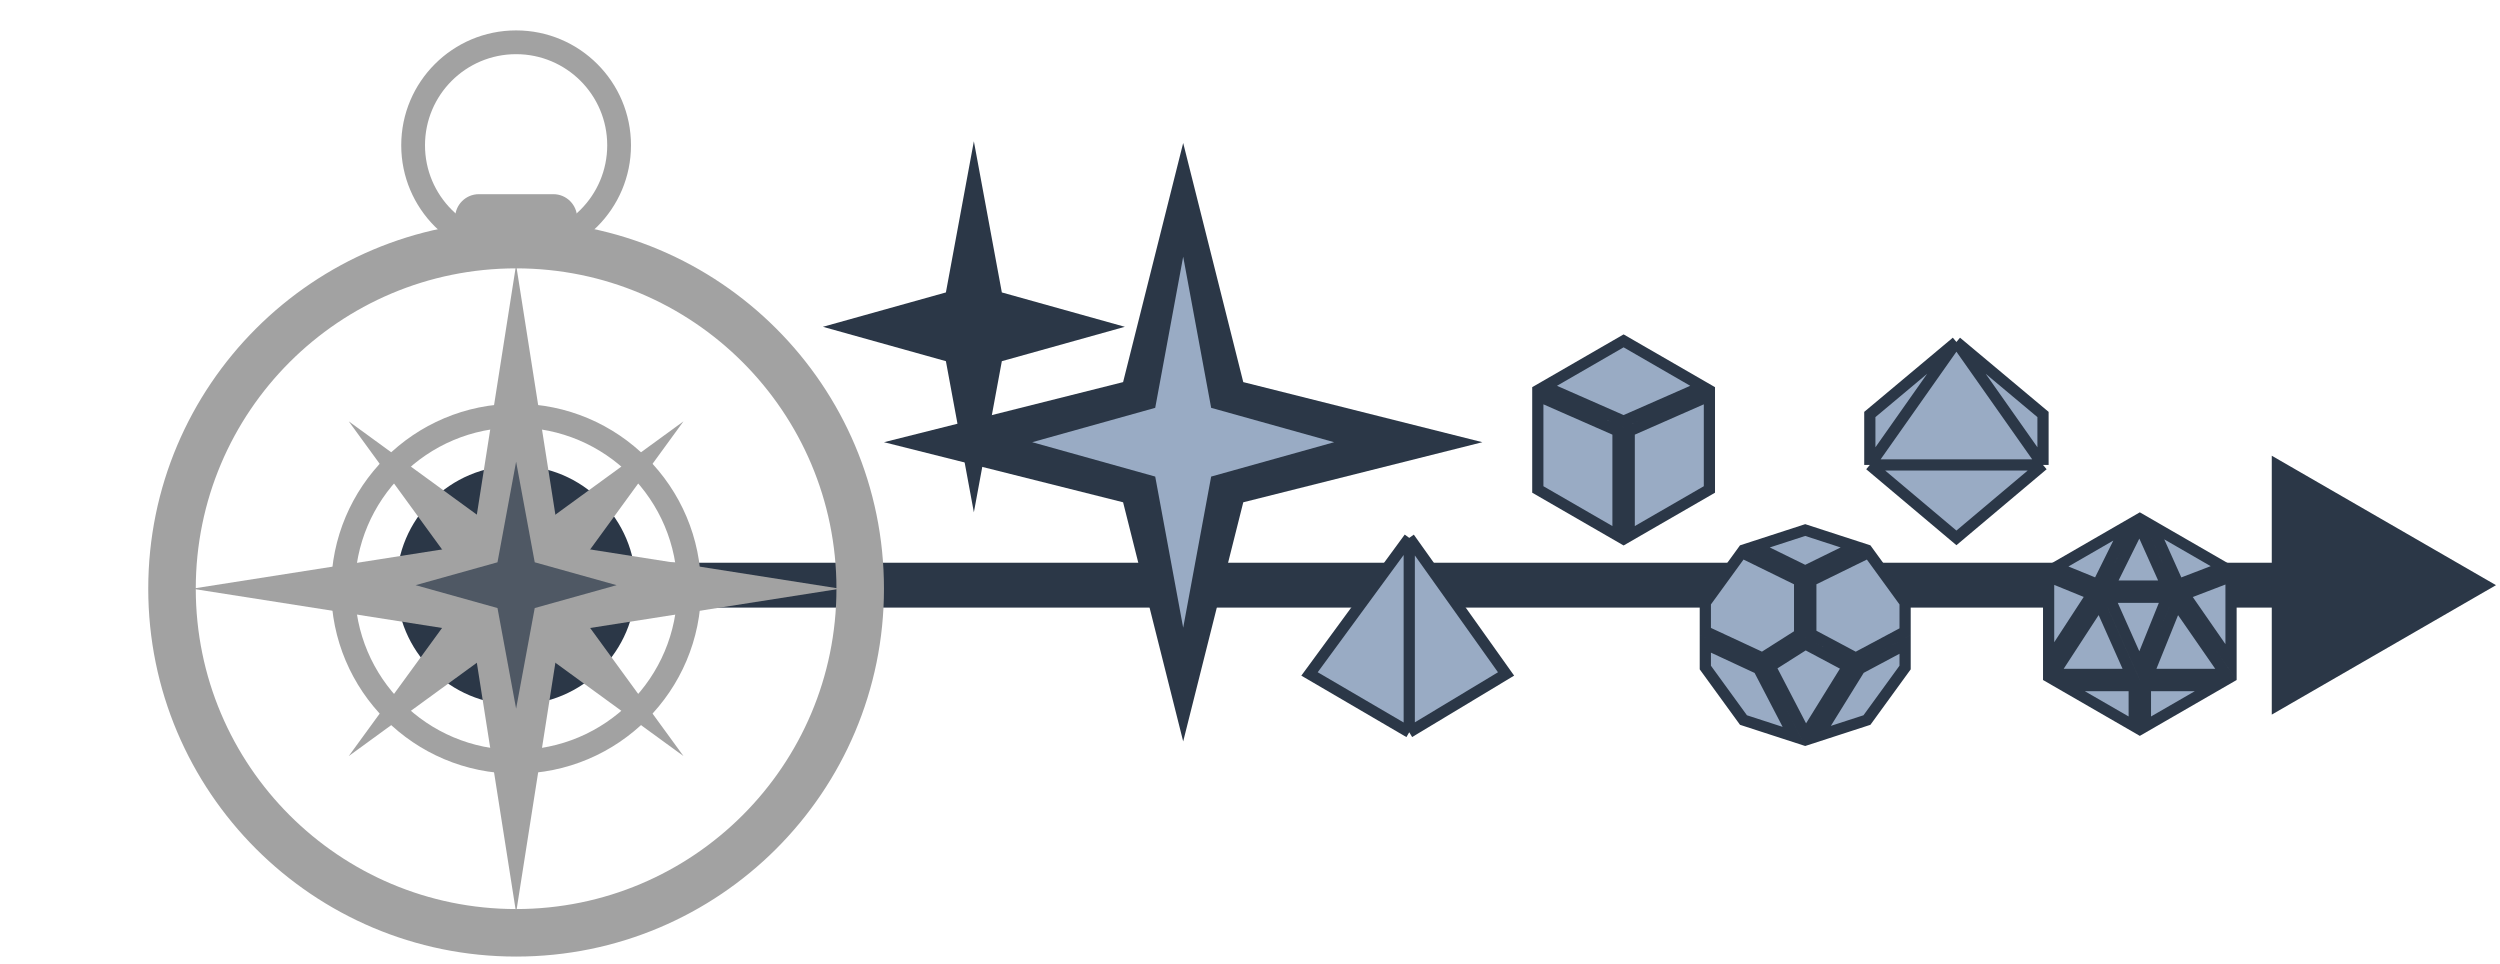 <svg width="223" height="86" viewBox="0 0 223 86" fill="none" xmlns="http://www.w3.org/2000/svg">
<path d="M35.37 52.197C35.37 58.088 40.146 62.863 46.037 62.863C51.928 62.863 56.704 58.088 56.704 52.197C56.704 46.306 51.928 41.53 46.037 41.53C40.146 41.53 35.37 46.306 35.37 52.197ZM222.642 52.197L202.642 40.65V63.744L222.642 52.197ZM46.037 54.197H204.642V50.197H46.037V54.197Z" fill="#2B3747"/>
<path d="M86.869 12.603L89.364 26.085L100.336 29.151L89.364 32.217L86.869 45.698L84.374 32.217L73.403 29.151L84.374 26.085L86.869 12.603Z" fill="#2B3747"/>
<path d="M46.037 23.61L49.961 48.589L74.939 52.513L49.961 56.436L46.037 81.415L42.113 56.436L17.135 52.513L42.113 48.589L46.037 23.61Z" fill="#A2A2A2"/>
<path d="M60.966 37.584L50.09 52.513L60.966 67.441L46.037 56.566L31.108 67.441L41.983 52.513L31.108 37.584L46.037 48.459L60.966 37.584Z" fill="#A2A2A2"/>
<path fill-rule="evenodd" clip-rule="evenodd" d="M46.037 66.891C53.978 66.891 60.416 60.454 60.416 52.513C60.416 44.571 53.978 38.134 46.037 38.134C38.096 38.134 31.658 44.571 31.658 52.513C31.658 60.454 38.096 66.891 46.037 66.891ZM46.037 69.011C55.149 69.011 62.535 61.624 62.535 52.513C62.535 43.401 55.149 36.014 46.037 36.014C36.925 36.014 29.539 43.401 29.539 52.513C29.539 61.624 36.925 69.011 46.037 69.011Z" fill="#A2A2A2"/>
<path fill-rule="evenodd" clip-rule="evenodd" d="M46.037 23.938C30.256 23.938 17.463 36.731 17.463 52.513C17.463 68.294 30.256 81.087 46.037 81.087C61.818 81.087 74.611 68.294 74.611 52.513C74.611 36.731 61.818 23.938 46.037 23.938ZM13.224 52.513C13.224 34.39 27.915 19.699 46.037 19.699C64.159 19.699 78.85 34.39 78.85 52.513C78.85 70.635 64.159 85.326 46.037 85.326C27.915 85.326 13.224 70.635 13.224 52.513Z" fill="#A2A2A2"/>
<path fill-rule="evenodd" clip-rule="evenodd" d="M46.037 21.087C50.526 21.087 54.164 17.448 54.164 12.959C54.164 8.47 50.526 4.832 46.037 4.832C41.548 4.832 37.91 8.47 37.91 12.959C37.91 17.448 41.548 21.087 46.037 21.087ZM46.037 23.206C51.696 23.206 56.284 18.618 56.284 12.959C56.284 7.3 51.696 2.712 46.037 2.712C40.378 2.712 35.79 7.3 35.79 12.959C35.79 18.618 40.378 23.206 46.037 23.206Z" fill="#A2A2A2"/>
<path d="M40.595 19.44C40.595 18.27 41.544 17.321 42.714 17.321H49.36C50.53 17.321 51.479 18.27 51.479 19.44V19.699C51.479 20.87 50.53 21.819 49.36 21.819H42.714C41.544 21.819 40.595 20.87 40.595 19.699V19.44Z" fill="#A2A2A2"/>
<path d="M105.54 12.754L110.9 34.084L132.23 39.444L110.9 44.804L105.54 66.134L100.18 44.804L78.85 39.444L100.18 34.084L105.54 12.754Z" fill="#2B3747"/>
<path d="M46.037 41.18L47.698 50.156L55.002 52.197L47.698 54.238L46.037 63.213L44.376 54.238L37.072 52.197L44.376 50.156L46.037 41.18Z" fill="#4F5864"/>
<path d="M105.54 22.897L108.035 36.379L119.006 39.444L108.035 42.51L105.54 55.992L103.045 42.51L92.073 39.444L103.045 36.379L105.54 22.897Z" fill="#99ABC4"/>
<path d="M125.705 65.317L116.809 60.116L125.705 47.979L134.34 60.116L125.705 65.317Z" fill="#99ABC4"/>
<path d="M125.705 65.317L116.809 60.116L125.705 47.979M125.705 65.317L134.34 60.116L125.705 47.979M125.705 65.317V47.979" stroke="#2B3747"/>
<path d="M137.173 43.66V35.3L144.326 38.444V47.79L137.173 43.66ZM145.326 47.79V38.444L152.479 35.3V43.66L145.326 47.79ZM137.778 34.474L144.826 30.405L151.874 34.474L144.826 37.571L137.778 34.474Z" fill="#99ABC4" stroke="#2B3747"/>
<path d="M166.788 36.973L174.513 30.504L182.237 36.973V41.474L174.513 47.979L166.788 41.474V36.973Z" fill="#99ABC4"/>
<path d="M174.513 30.504L166.788 36.973V41.474M174.513 30.504L182.237 36.973V41.474M174.513 30.504L166.788 41.474M174.513 30.504L182.237 41.474M166.788 41.474L174.513 47.979L182.237 41.474M166.788 41.474H182.237" stroke="#2B3747"/>
<path d="M160.018 65.69L155.518 64.228L152.115 59.543V57.432L156.876 59.645L160.018 65.69ZM157.204 58.695L152.115 56.329V53.753L155.366 49.278L160.525 51.807V56.587L157.204 58.695ZM161.025 50.939L156.537 48.738L161.025 47.28L165.513 48.738L161.025 50.939ZM161.525 51.807L166.683 49.278L169.935 53.753V56.348L165.534 58.697L161.525 56.561V51.807ZM165.888 59.641L169.935 57.482V59.543L166.532 64.228L162.169 65.645L165.888 59.641ZM164.828 59.454L161.063 65.532L157.896 59.44L161.047 57.44L164.828 59.454Z" fill="#99ABC4" stroke="#2B3747"/>
<path d="M199.008 51.411V59.056L194.823 53.017L199.008 51.411ZM193.277 52.278H188.172L190.85 46.87L193.277 52.278ZM183.159 60.156L187.283 53.822L190.102 60.156H183.159ZM191.613 60.156L194.167 53.825L198.553 60.156H191.613ZM188.136 53.278H193.309L190.85 59.375L188.136 53.278ZM190.372 61.156V64.775L184.103 61.156H190.372ZM191.372 64.775V61.156H197.642L191.372 64.775ZM189.691 46.958L187.124 52.139L183.37 50.607L189.691 46.958ZM182.737 51.428L186.617 53.012L182.737 58.971V51.428ZM194.312 52.142L191.962 46.905L198.35 50.593L194.312 52.142Z" fill="#99ABC4" stroke="#2B3747"/>
</svg>
